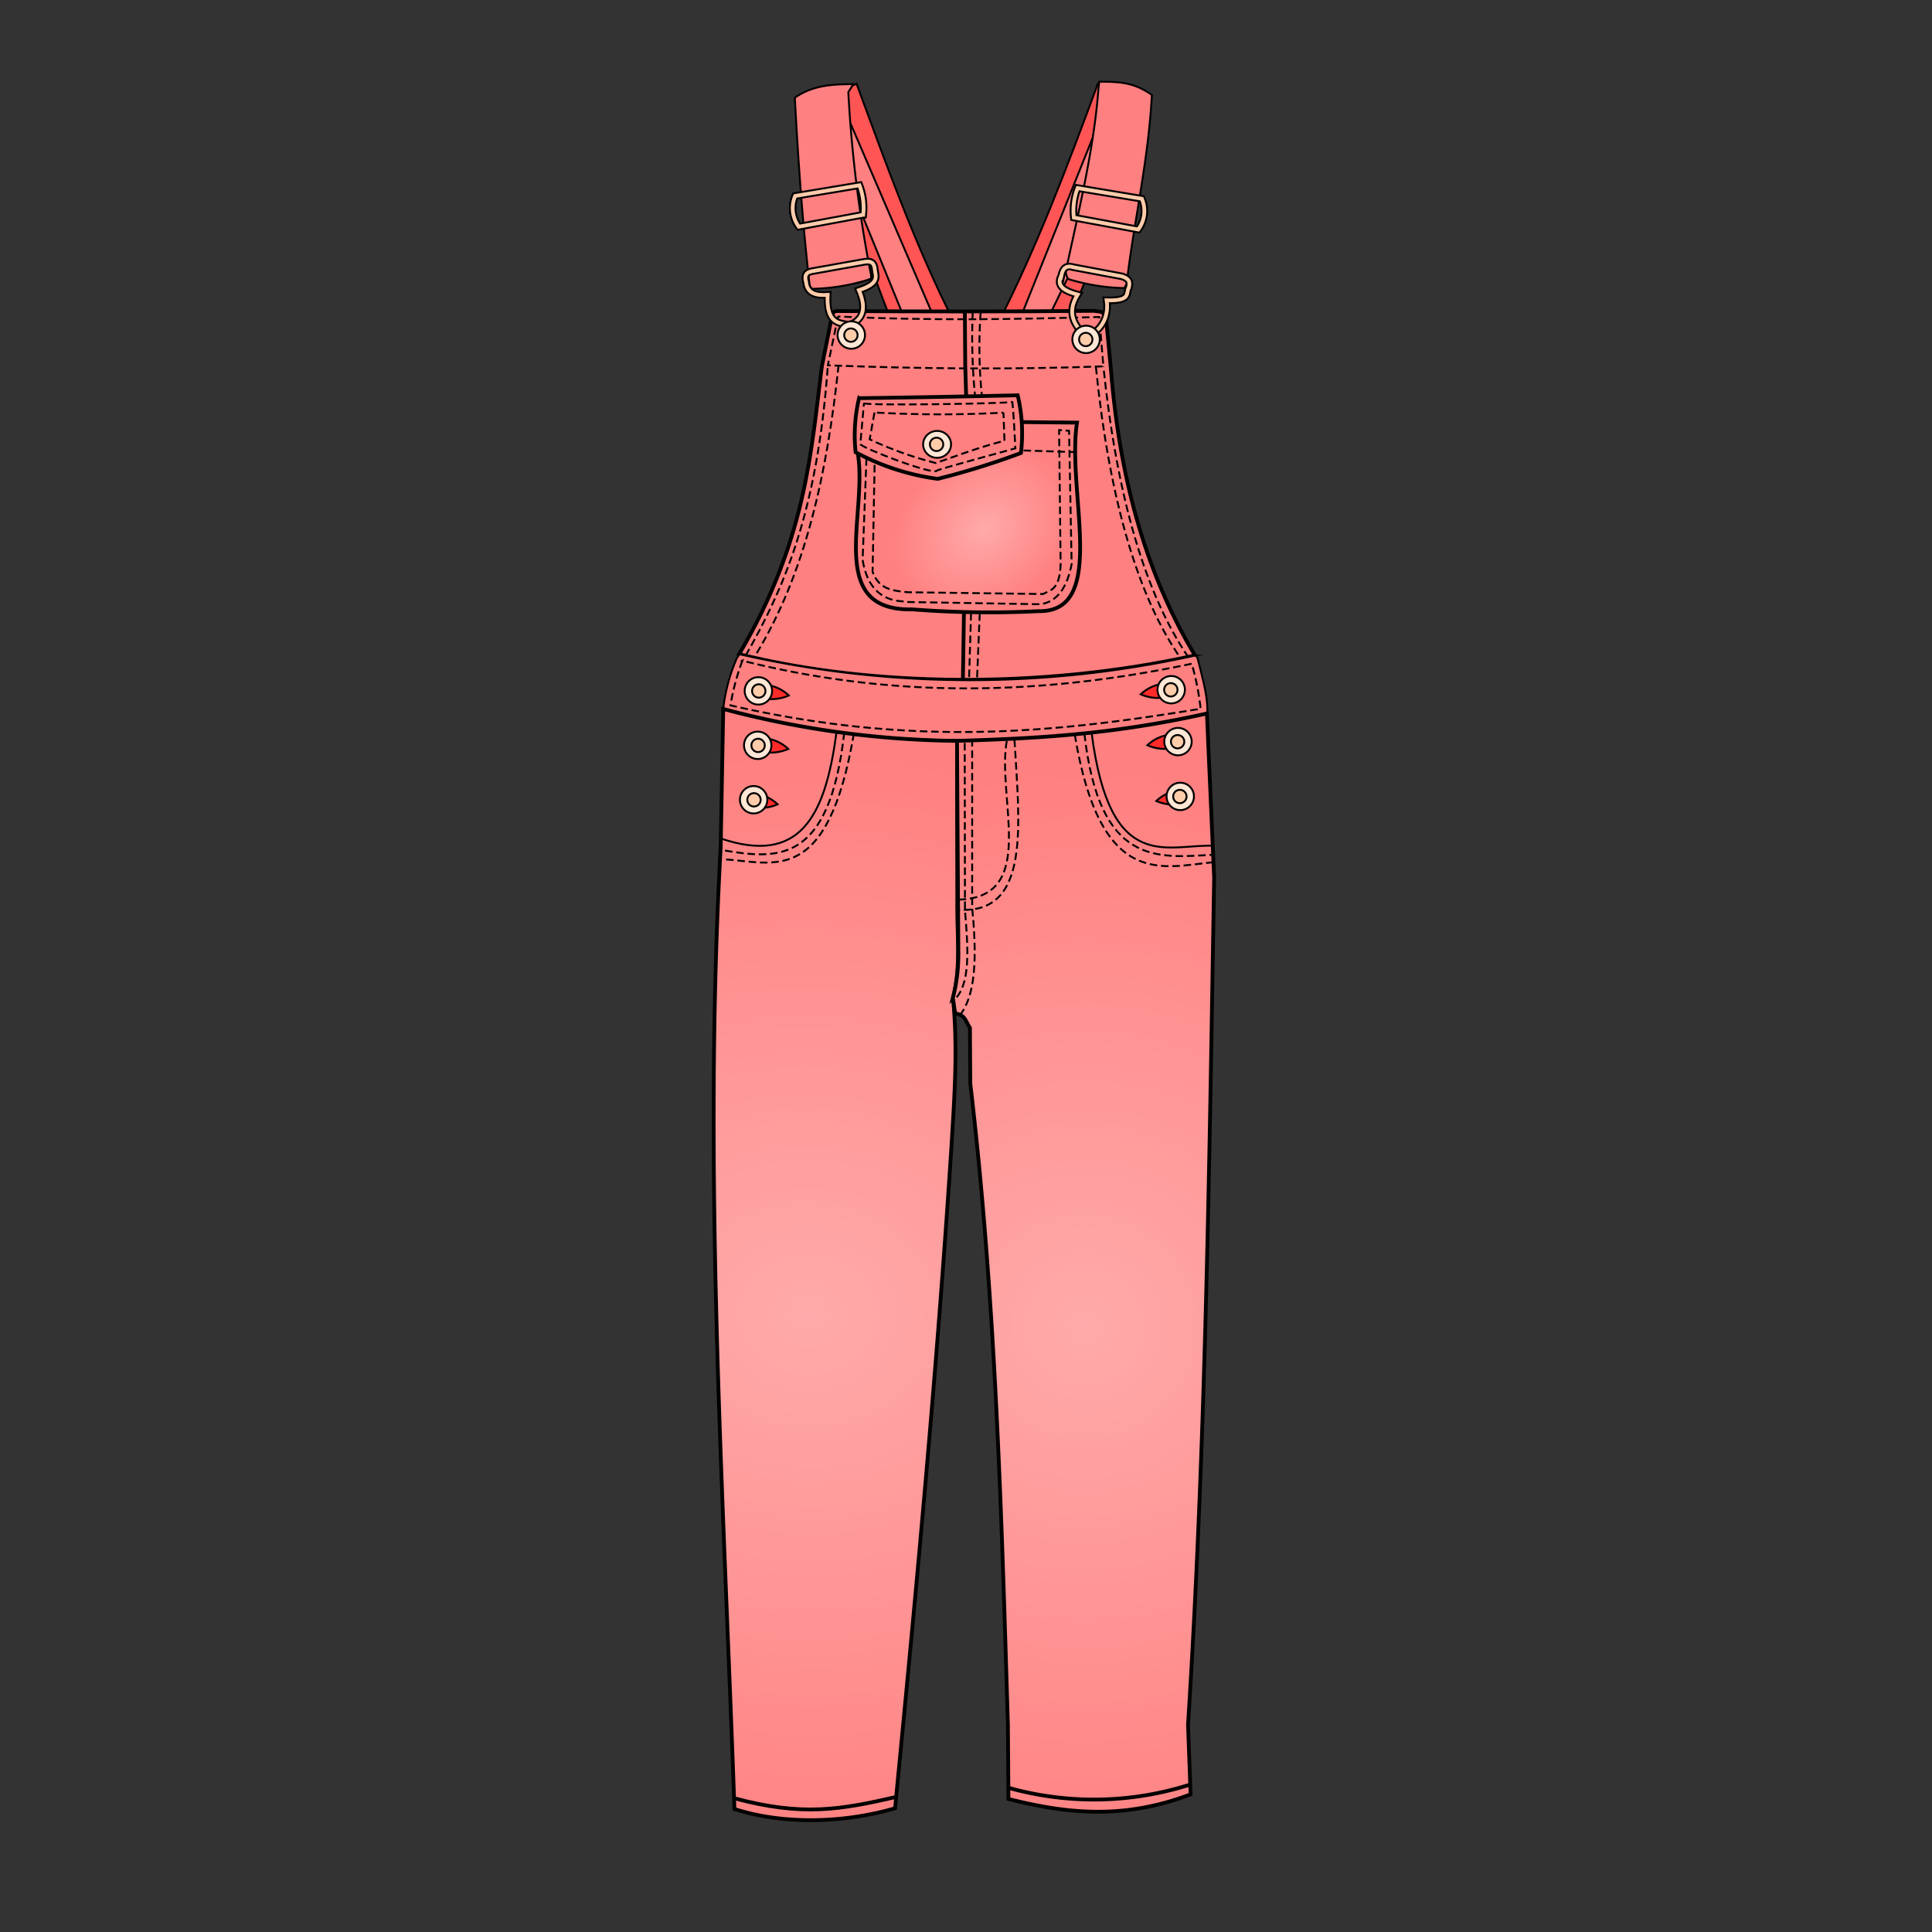 <svg version="1.1" viewBox="0 0 256 256" xmlns="http://www.w3.org/2000/svg" xmlns:xlink="http://www.w3.org/1999/xlink">
 <rect x="0" y="0" width="256" height="256" fill="#333333" stroke="none"/>
 <defs>
  <radialGradient id="innoGrad1" cx="553.78" cy="-6925.3" r="30.981" gradientTransform="matrix(.329 -.255 -.204 -.263 -1464.6 -1610)" gradientUnits="userSpaceOnUse">
   <stop stop-color="#faa" offset="0"/>
   <stop stop-color="#ff8080" offset="1"/>
  </radialGradient>
  <radialGradient id="innoGrad2" cx="-1896.6" cy="242.65" r="16.692" gradientTransform="matrix(5.169 .184 .158 -4.442 9872.2 1601)" xlink:href="#innoGrad1"/>
  <radialGradient id="innoGrad3" cx="-1749.7" cy="198.67" r="17.811" gradientTransform="matrix(4.156 -.011 -.011 -4.117 7417.6 974.44)" xlink:href="#innoGrad1"/>
 </defs>
 <g stroke="#000">
  <g stroke-width=".25px">
   <path d="m113.5 11.098c3.991 10.85 7.83 21.579 12.964 31.667l-8.869-1.534-5.992-15.868-1.103-13.039z" fill="#f55"/>
   <path d="m145.47 11.098c-3.991 10.85-8.054 21.572-13.188 31.661l9.156 0.336 6.951-17.354-0.336-13.471z" fill="#f55"/>
   <path d="m112.73 16.43 11.527 26.815-4.746-1.87-7.574-18.553-1.198-6.52z" fill="#ff8080"/>
   <path d="m134.95 42.765 11.026-27.469 3.835 4.315-11.985 24.737z" fill="#ff8080"/>
  </g>
  <g stroke-miterlimit="10">
   <path d="m111.39 41.22c10.848 0.056 21.819 0.088 33.559-0.034 0.712 0.153 1.613-0.108 1.661 1.492l0.61 6.475c1.218 15.236 5.04 27.571 11.124 37.693-20.26 4.49-43.009 4.177-60.404-0.168 8.886-15.023 9.544-27.007 10.941-38l1.356-6.814c0.16-0.798 0.689-0.637 1.153-0.644z" fill="url(#innoGrad1)" stroke-width=".5px"/>
   <path d="m95.832 93.942c21.17 5.722 42.577 5.099 64.129 0.608 0.141-2.151-0.662-4.827-1.295-7.408l-0.287-0.286a137.55 137.55 0 0 1-60.404-0.168l-0.339 0.525a23.42 23.42 0 0 0-1.805 6.729z" fill="#ff8080" stroke-width=".25px"/>
   <path d="m95.832 93.942-0.337 18.336c-2.361 42.474 0.343 84.949 1.822 127.42 6.003 1.967 14.031 2.018 21.285-0.096 2.844-29.259 5.549-58.109 7.479-87.825 0.379-6.415 0.861-12.795 0.192-19.559 1.09-4.171 0.523-8.341 0.575-12.512l-0.034-21.539a124.35 124.35 0 0 1-30.982-4.228z" fill="url(#innoGrad2)" stroke-width=".5px"/>
   <path d="m126.81 98.169c10.182-0.309 20.544-0.808 33.112-3.63l0.959 21.764c-0.643 37.311-1.076 74.579-3.461 112.24l0.339 9.22c-9.133 3.47-16.772 2.455-24.136 0.61l-0.068-9.763c-0.862-28.343-1.637-56.685-4.986-85.028l-0.048-7.383c-0.691-1.135-0.676-1.702-1.966-1.918l-0.288-2.061a23.08 23.08 0 0 0 0.719-6.28z" fill="url(#innoGrad3)" stroke-width=".5px"/>
  </g>
 </g>
 <g fill="none" stroke="#000" stroke-miterlimit="10">
  <path d="m133.73 236.92a41.913 41.913 0 0 0 24.034-0.475" stroke-width=".5px"/>
  <path d="m97.293 238.28c9.038 2.418 14.024 1.54 21.618-0.214" stroke-width=".5px"/>
  <g stroke-dasharray="1,0.5" stroke-width=".25px">
   <path d="m157.49 87.119c-5.694-8.323-9.482-21.123-11.288-38.576"/>
   <path d="m145.21 48.614c1.82 17.91 5.649 30.606 11.266 38.663"/>
   <path d="m98.803 86.87c4.936-8.717 9.483-18.659 10.892-38.463"/>
   <path d="m111.12 48.374c-1.523 14.226-4.336 27.685-11.194 38.735"/>
  </g>
 </g>
 <g stroke="#000" stroke-width=".25px">
  <path d="m107.66 38.271a27.058 27.058 0 0 0 7.322-1.186c0.226-0.156 0.66 0.088 0.339-1.119a173.81 173.81 0 0 1-2.915-23.763l0.678-1.051c-2.681 0.006-5.348 0.106-7.763 1.797 0.459 8.768 1.077 17.005 1.919 24.495 0.029 0.331 0.072 0.655 0.42 0.827z" fill="#ff8080" stroke-miterlimit="10"/>
  <path d="m148.9 38.17a27.058 27.058 0 0 1-7.322-1.186 1.624 1.624 0 0 1-0.339-1.119c1.718-8.004 3.711-16.155 4.305-24.034l0.113-1.003c2.681 0.006 4.557 0.058 6.972 1.749-0.459 8.768-2.466 17.276-3.308 24.766a1.167 1.167 0 0 1-0.42 0.827z" fill="#ff8080" stroke-miterlimit="10"/>
  <path d="m160.85 112.07c-6.158-0.267-13.773 3.982-16.203-14.949" fill="none"/>
  <path d="m95.452 111.08c10.501 3.601 13.885-2.837 15.362-13.89" fill="none"/>
 </g>
 <g fill="#ff2a2a" stroke="#000" stroke-miterlimit="10" stroke-width=".25px">
  <path d="m155.16 91.424-0.947 1.007a5.698 5.698 0 0 1-3.056-0.431 5.201 5.201 0 0 1 2.996-1.402z"/>
  <path d="m156.04 98.173-0.947 1.007a5.698 5.698 0 0 1-3.056-0.431 5.201 5.201 0 0 1 2.996-1.402z"/>
  <path d="m157.22 105.56-0.947 1.007a5.699 5.699 0 0 1-3.056-0.431 5.201 5.201 0 0 1 2.996-1.402z"/>
 </g>
 <g fill="none" stroke="#000">
  <g stroke-dasharray="1,0.5" stroke-width=".25px">
   <path d="m143.69 97.22c1.991 17.591 9.645 16.459 17.085 16.034"/>
   <path d="m142.41 97.322c3.412 20.645 11.589 17.553 18.475 16.915"/>
   <path d="m111.87 97.059c-1.992 17.604-8.906 16.84-16.305 15.559"/>
   <path d="m113.15 97.161c-3.499 20.505-10.601 17.069-17.322 16.695"/>
   <path d="m127.19 134.54c1.546-2.033 2.507-5.647 1.627-14.237v-22.203"/>
   <path d="m127.83 98.441 0.034 22.203c0.419 4.994 0.795 9.942-1.525 11.932"/>
   <path d="m127.02 119.2c10.724-0.221 4.915-13.668 6.424-21.261"/>
   <path d="m134.42 97.992c0.642 11.105 2.223 23.29-7.455 22.532"/>
  </g>
  <path d="m113.83 52.761q10.706-0.143 21.021-0.384a22.042 22.042 0 0 1 0.431 7.646 101.53 101.53 0 0 1-11.026 3.428 31.713 31.713 0 0 1-10.882-3.524 21.435 21.435 0 0 1 0.455-7.167z" stroke-width=".5px"/>
  <g stroke-dasharray="1,0.5" stroke-width=".25px">
   <path d="m98.372 87.541a31.759 31.759 0 0 0-1.582 5.92c24.876 5.727 43.923 3.451 62.297 0.455a34.881 34.881 0 0 0-1.175-5.968c-19.365 4.08-39.103 4.761-59.541-0.407z"/>
   <path d="m114.48 53.418c-0.238 0.368 19.372 0.065 19.631-0.168 0.125-0.112 0.431 6.16 0.431 6.16s-10.329 2.798-10.403 2.948c-0.346 0.703-10.242-3.119-10.139-3.524z"/>
   <path d="m115.87 54.658-0.63 3.554a48.694 48.694 0 0 0 8.749 3.14c2.943-0.995 5.55-2.035 9.108-2.948l-0.134-3.727a155.13 155.13 0 0 1-17.093-0.019z"/>
  </g>
  <path d="m113.68 60.199c1.286 8.034-4.322 20.787 7.199 20.547a133.05 133.05 0 0 0 16.746 0.237c9.295 0.14 3.663-15.89 5.085-24.983l-7.186-0.068" stroke-width=".5px"/>
  <g stroke-dasharray="1,0.5" stroke-width=".25px">
   <path d="m114.81 60.712-0.508 13.458c0.959 6.22 5.649 5.321 5.661 5.593l17.932 0.305c2.286-0.371 3.531-2.332 4.102-5.322l-0.339-17.661-1.322-0.102 0.203 17.831c-0.146 3.391-1.331 3.351-2.339 3.898l-17.898-0.237c-1.869-0.208-3.801-0.273-4.678-2.712l0.271-14.508"/>
   <path d="m135.62 59.688 6.688 0.216"/>
   <path d="m111.05 41.932-1.356 6.475c12.169 0.461 24.339 0.577 36.508 0.136l-0.542-6.542c-11.171 0.31-22.459 0.513-34.61-0.068z"/>
  </g>
  <path d="m127.85 41.375 0.048 7.047 0.12 3.955" stroke-width=".5px"/>
  <path d="m128.89 41.399a80.01 80.01 0 0 0 0.312 11.098" stroke-dasharray="1,0.5" stroke-width=".25px"/>
  <path d="m129.94 41.423a63.628 63.628 0 0 0 0.168 11.026" stroke-dasharray="1,0.5" stroke-width=".25px"/>
  <path d="m127.73 81.141-0.144 9.013" stroke-width=".5px"/>
  <path d="m128.67 81.213-0.264 8.773" stroke-dasharray="1,0.5" stroke-width=".25px"/>
  <path d="m129.82 81.261-0.36 8.749" stroke-dasharray="1,0.5" stroke-width=".25px"/>
  <path d="m105.37 25.963a4.111 4.111 0 0 0 0.479 4.075l8.533-1.582a8.274 8.274 0 0 0-0.503-3.907z"/>
  <path d="m151.3 26.337a4.111 4.111 0 0 1-0.479 4.075l-8.533-1.582a8.275 8.275 0 0 1 0.503-3.907z"/>
  <path d="m106.81 37.396c-0.347-1.243 0.338-1.393 1.055-1.51l6.712-1.198c1.097-0.174 1.288 0.385 1.342 1.055 0.129 0.903 0.65 1.806-2.109 2.709 1.061 2.468 0.528 3.923-1.222 4.602-1.49-0.239-3.106-0.212-2.924-3.979-1.544 0.115-2.708-0.202-2.852-1.678z"/>
  <path d="m140.64 36.475c0.175-0.862 0.591-1.377 1.576-1.068l6.492 1.22c1.154 0.413 0.985 0.963 0.864 1.508-0.43 0.704 0.378 1.75-2.932 1.661 0.385 2.497-1.103 4.459-2.83 4.71-1.066-1.062-2.711-2.755-1.018-5.473-2.689-0.712-2.579-1.625-2.153-2.559z"/>
 </g>
 <g stroke="#000" stroke-miterlimit="10" stroke-width=".25px">
  <circle cx="156.09" cy="98.267" r="1.816" fill="#ffe6d5"/>
  <circle cx="156.04" cy="98.279" r=".887" fill="#fca"/>
  <circle cx="155.19" cy="91.39" r="1.816" fill="#ffe6d5"/>
  <circle cx="155.14" cy="91.402" r=".887" fill="#fca"/>
  <circle cx="156.39" cy="105.53" r="1.816" fill="#ffe6d5"/>
  <circle cx="156.34" cy="105.54" r=".887" fill="#fca"/>
 </g>
 <g fill="#ff2a2a" stroke="#000" stroke-miterlimit="10" stroke-width=".25px">
  <path d="m100.52 91.579 0.947 1.007a5.698 5.698 0 0 0 3.056-0.431 5.201 5.201 0 0 0-2.996-1.402z"/>
  <path d="m100.45 98.663 0.947 1.007a5.699 5.699 0 0 0 3.056-0.431 5.201 5.201 0 0 0-2.996-1.402z"/>
  <path d="m99.033 106 0.947 1.007a5.699 5.699 0 0 0 3.056-0.431 5.201 5.201 0 0 0-2.996-1.402z"/>
 </g>
 <g stroke="#000" stroke-miterlimit="10" stroke-width=".25px">
  <circle cx="100.4" cy="98.758" r="1.816" fill="#ffe6d5"/>
  <circle cx="100.45" cy="98.77" r=".887" fill="#fca"/>
  <circle cx="100.49" cy="91.545" r="1.816" fill="#ffe6d5"/>
  <circle cx="100.54" cy="91.557" r=".887" fill="#fca"/>
  <circle cx="99.86" cy="105.97" r="1.816" fill="#ffe6d5"/>
  <circle cx="99.908" cy="105.98" r=".887" fill="#fca"/>
 </g>
 <path d="m140.64 36.475c0.175-0.862 0.591-1.377 1.576-1.068l6.492 1.22c1.154 0.413 0.985 0.963 0.864 1.508-0.43 0.704 0.378 1.75-2.932 1.661 0.385 2.497-1.103 4.459-2.83 4.71-1.066-1.062-2.711-2.755-1.018-5.473-2.689-0.712-2.579-1.625-2.153-2.559z" fill="none" stroke="#fca" stroke-width=".5"/>
 <circle cx="143.91" cy="44.971" r="1.816" fill="#ffe6d5" stroke="#000" stroke-miterlimit="10" stroke-width=".25px"/>
 <circle cx="143.87" cy="44.983" r=".887" fill="#fca" stroke="#000" stroke-miterlimit="10" stroke-width=".25px"/>
 <path d="m106.81 37.396c-0.347-1.243 0.338-1.393 1.055-1.51l6.712-1.198c1.097-0.174 1.288 0.385 1.342 1.055 0.129 0.903 0.65 1.806-2.109 2.709 1.061 2.468 0.528 3.923-1.222 4.602-1.49-0.239-3.106-0.212-2.924-3.979-1.544 0.115-2.708-0.202-2.852-1.678z" fill="none" stroke="#fca" stroke-width=".5"/>
 <g stroke="#000" stroke-miterlimit="10" stroke-width=".25px">
  <circle cx="112.8" cy="44.395" r="1.816" fill="#ffe6d5"/>
  <circle cx="112.75" cy="44.407" r=".887" fill="#fca"/>
  <ellipse cx="124.17" cy="58.881" rx="1.85" ry="1.782" fill="#ffe6d5"/>
  <circle cx="124.1" cy="58.881" r=".887" fill="#fca"/>
 </g>
 <path d="m105.37 25.963a4.111 4.111 0 0 0 0.479 4.075l8.533-1.582a8.274 8.274 0 0 0-0.503-3.907z" fill="none" stroke="#fca" stroke-width=".5"/>
 <path d="m151.3 26.337a4.111 4.111 0 0 1-0.479 4.075l-8.533-1.582a8.275 8.275 0 0 1 0.503-3.907z" fill="none" stroke="#fca" stroke-width=".5"/>
</svg>
